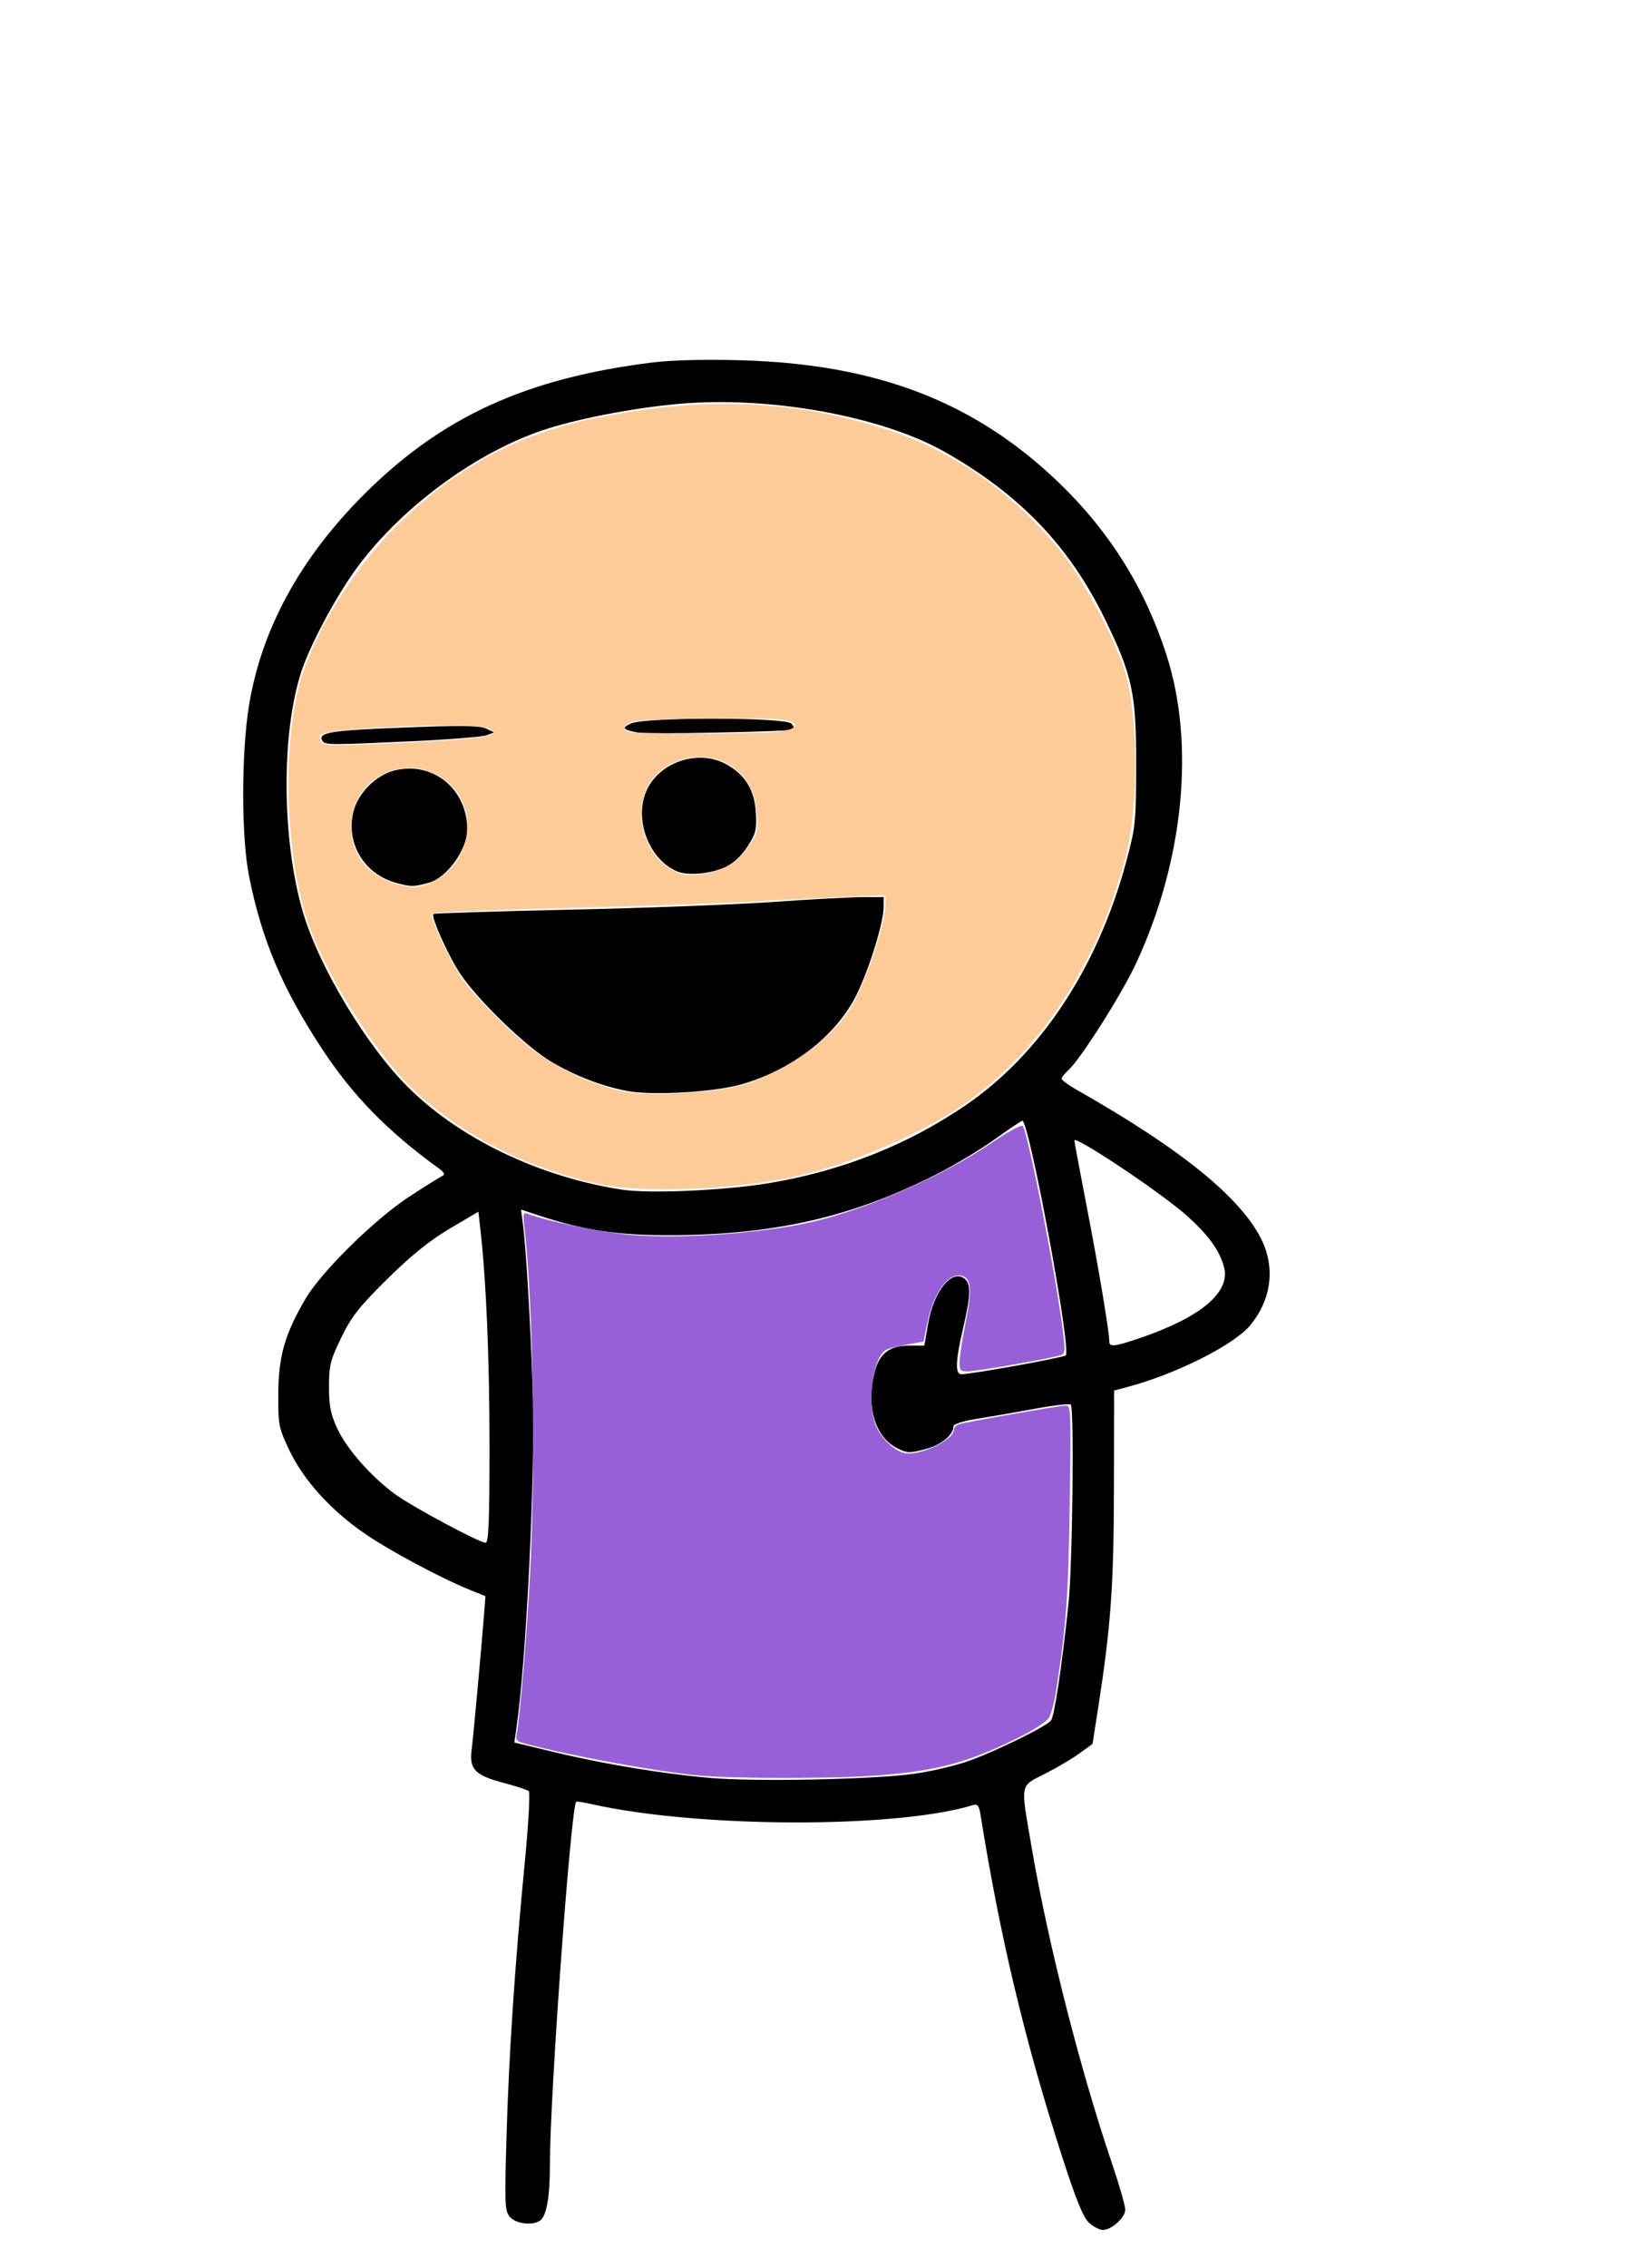 <?xml version="1.0" encoding="UTF-8" standalone="no"?>
<!-- Created with Inkscape (http://www.inkscape.org/) -->

<svg
   xmlns:dc="http://purl.org/dc/elements/1.1/"
   xmlns:cc="http://creativecommons.org/ns#"
   xmlns:rdf="http://www.w3.org/1999/02/22-rdf-syntax-ns#"
   xmlns:svg="http://www.w3.org/2000/svg"
   xmlns="http://www.w3.org/2000/svg"
   xmlns:sodipodi="http://sodipodi.sourceforge.net/DTD/sodipodi-0.dtd"
   xmlns:inkscape="http://www.inkscape.org/namespaces/inkscape"
   version="1.1"
   id="svg6775"
   width="515"
   height="713"
   viewBox="0 0 515 713"
   sodipodi:docname="avatar.svg"
   inkscape:version="0.92.2 5c3e80d, 2017-08-06">
  <defs
     id="defs6779" />
  <sodipodi:namedview
     pagecolor="#ffffff"
     bordercolor="#666666"
     borderopacity="1"
     objecttolerance="10"
     gridtolerance="10"
     guidetolerance="10"
     inkscape:pageopacity="0"
     inkscape:pageshadow="2"
     inkscape:window-width="1682"
     inkscape:window-height="1010"
     id="namedview6777"
     showgrid="false"
     inkscape:zoom="1.1176393"
     inkscape:cx="257.5"
     inkscape:cy="356.5"
     inkscape:window-x="0"
     inkscape:window-y="0"
     inkscape:window-maximized="0"
     inkscape:current-layer="svg6775" />
  <path
     style="fill:#000000"
     d="m 342.623,698.75 c -1.832,-1.656 -4.066,-7.134 -8.463,-20.75 -11.724,-36.306 -19.521,-68.958 -25.74,-107.8 -0.404,-2.526 -0.926,-3.178 -2.224,-2.778 -24.111,7.426 -86.561,7.269 -120.168,-0.302 -2.46,-0.554 -4.594,-0.886 -4.743,-0.738 C 179.59,568.076 173,658.755 173,680.368 c 0,10.554 -1.066,16.422 -3.232,17.797 -2.388,1.516 -7.416,0.882 -9.272,-1.169 -1.682,-1.859 -1.767,-3.658 -1.167,-24.75 0.737,-25.913 2.661,-54.897 5.748,-86.593 1.17,-12.016 1.744,-22.183 1.275,-22.592 -0.469,-0.409 -3.958,-1.559 -7.755,-2.555 -9.128,-2.394 -11.009,-4.302 -10.229,-10.37 0.553,-4.303 3.125,-32.387 3.984,-43.498 l 0.375,-4.862 -5.114,-2.073 C 138.474,495.998 122.271,487.307 114.541,481.964 104.02,474.69 95.521,465.296 91.115,456.069 87.653,448.821 87.502,448.055 87.556,438 c 0.062,-11.683 2.085,-18.701 8.567,-29.728 5.007,-8.517 21.721,-24.959 32.592,-32.062 5.068,-3.311 9.793,-6.271 10.5,-6.577 0.891,-0.386 0.53,-1.105 -1.179,-2.345 C 121.857,355.55 111.087,344.54 101.372,329.806 88.844,310.805 82.34,295.448 78.359,275.464 c -2.475,-12.423 -2.465,-38.955 0.02,-53.955 3.944,-23.808 16.092,-46.035 36.094,-66.034 24.453,-24.45 51.099,-36.632 90.84,-41.528 6.163,-0.759 16.576,-1.014 28,-0.686 42.846,1.232 73.65,13.171 100.163,38.82 15.682,15.171 26.651,32.747 33.414,53.539 9.165,28.178 5.559,64.965 -9.541,97.347 -4.506,9.664 -17.422,30.002 -21.235,33.438 -1.163,1.048 -2.114,2.266 -2.114,2.708 0,0.442 2.138,2.014 4.75,3.495 32.391,18.36 51.176,33.492 57.902,46.644 4.649,9.091 3.404,19.225 -3.368,27.403 -5.057,6.107 -23.263,15.271 -38.284,19.271 l -4.5,1.198 -0.057,30.688 c -0.058,30.953 -0.959,43.367 -5.059,69.689 l -1.665,10.689 -4.11,2.999 c -2.26,1.65 -7.147,4.537 -10.86,6.417 -7.994,4.048 -7.727,2.581 -4.208,23.081 5.234,30.494 15.225,69.726 25.406,99.764 C 352.177,687.027 354,693.407 354,694.631 354,697.124 349.692,701 346.921,701 c -0.995,0 -2.929,-1.012 -4.298,-2.25 z M 287.5,557.618 c 5.5,-0.764 13.375,-2.623 17.5,-4.13 9.004,-3.291 24.198,-10.784 25.65,-12.65 1.085,-1.394 3.437,-17.124 5.506,-36.838 1.258,-11.979 1.817,-61.351 0.708,-62.466 -0.349,-0.351 -5.524,0.261 -11.5,1.36 -5.976,1.099 -14.127,2.513 -18.115,3.142 -4.145,0.654 -7.26,1.64 -7.272,2.303 -0.054,2.83 -3.908,5.935 -9.008,7.258 -4.885,1.267 -5.682,1.229 -8.878,-0.43 -6.86,-3.56 -9.653,-13.081 -6.966,-23.751 C 276.615,425.5 279.855,423 286.032,423 h 4.762 l 1.159,-6.75 c 1.79,-10.429 7.589,-17.535 11.595,-14.21 1.958,1.625 1.829,5.268 -0.548,15.46 -2.385,10.227 -2.56,14.5 -0.596,14.5 3.196,0 32.159,-5.215 32.891,-5.922 1.838,-1.775 -11.676,-74.53 -13.699,-73.753 -0.631,0.242 -4.584,2.906 -8.786,5.921 -4.202,3.015 -12.065,7.753 -17.475,10.531 -26.402,13.555 -50.905,19.295 -83.335,19.521 -17.229,0.12 -28.086,-1.458 -42.293,-6.146 l -5.793,-1.912 0.549,4.13 c 1.028,7.732 2.473,32.079 3.122,52.63 0.843,26.678 -1.977,84.831 -5.172,106.636 l -0.606,4.136 12.846,3.092 c 15.426,3.713 33.881,6.755 48.846,8.054 14.22,1.234 51.164,0.484 64,-1.299 z M 154,454.655 c 0,-27.339 -1.028,-51.893 -2.844,-67.949 l -0.656,-5.794 -8.971,5.294 c -6.359,3.753 -12.071,8.351 -19.621,15.794 -8.868,8.743 -11.299,11.83 -14.529,18.447 -3.461,7.092 -3.879,8.76 -3.879,15.5 0,6.114 0.514,8.649 2.696,13.306 2.968,6.334 10.577,14.942 18.068,20.441 5.281,3.877 26.471,15.245 28.486,15.283 0.973,0.018 1.25,-6.7 1.25,-30.321 z M 358.575,420.644 c 19.417,-6.606 28.747,-14.549 26.459,-22.526 -1.481,-5.163 -4.768,-9.708 -11.351,-15.693 C 365.966,375.409 338,356.695 338,358.548 c 0,0.391 1.797,9.99 3.993,21.332 3.659,18.896 6.986,38.794 7.001,41.871 0.008,1.77 1.704,1.574 9.581,-1.106 z M 242.349,371.865 c 22.587,-3.827 42.972,-11.9 61.151,-24.218 23.682,-16.046 41.758,-43.308 50.748,-76.538 2.993,-11.063 3.143,-12.504 3.181,-30.609 0.048,-22.491 -1.175,-28.187 -9.873,-46 -11.123,-22.78 -26.78,-39.095 -50.314,-52.431 -19.853,-11.25 -55.081,-17.633 -83.477,-15.125 -14.68,1.296 -32.721,4.798 -43.341,8.413 -22.741,7.741 -47.477,26.818 -60.703,46.816 -6.284,9.502 -12.697,22.004 -15.044,29.327 -6.575,20.52 -5.897,55.896 1.495,78 5.142,15.377 17.69,36.467 29.279,49.214 16.078,17.684 42.427,30.942 70.047,35.247 8.724,1.36 32.814,0.282 46.849,-2.097 z M 197.5,342.992 c -7.857,-1.438 -16.376,-4.694 -23.99,-9.17 -7.977,-4.688 -23.249,-19.446 -28.825,-27.853 -3.659,-5.516 -9.169,-17.818 -8.349,-18.638 0.244,-0.244 19.505,-0.855 42.804,-1.36 23.299,-0.504 52.036,-1.595 63.861,-2.423 11.825,-0.828 24.538,-1.516 28.25,-1.528 L 278,282 l -0.021,3.25 c -0.031,4.862 -4.5,19.296 -8.489,27.421 -6.321,12.874 -20.427,23.801 -36.497,28.273 -8.582,2.388 -27.633,3.488 -35.493,2.049 z m -72.796,-65.426 c -10.131,-2.705 -16.009,-12.493 -13.496,-22.475 1.468,-5.831 7.053,-11.416 12.884,-12.884 C 136.132,239.176 147,247.989 147,260.783 c 0,6.269 -6.371,15.126 -12,16.684 -4.907,1.358 -5.558,1.364 -10.296,0.099 z m 88.297,-3.635 c -8.534,-3.589 -13.365,-15.56 -9.934,-24.616 3.521,-9.292 15.899,-13.924 24.915,-9.324 6.213,3.17 9.372,8.127 9.801,15.379 0.32,5.415 0.02,6.664 -2.575,10.702 -1.815,2.825 -4.423,5.278 -6.823,6.418 -4.652,2.211 -11.931,2.892 -15.384,1.44 z M 101.446,232.913 c -1.627,-2.633 2.271,-3.282 25.145,-4.187 18.156,-0.718 24.264,-0.652 26.281,0.284 l 2.628,1.219 -2.374,0.899 c -1.306,0.494 -11.656,1.333 -23,1.863 -26.351,1.232 -27.872,1.228 -28.68,-0.079 z M 201,230.332 c -5.11,-0.879 -5.649,-1.506 -2.5,-2.907 4.613,-2.053 48.78,-1.998 50.49,0.063 0.989,1.191 0.963,1.574 -0.128,1.918 -1.941,0.613 -44.856,1.443 -47.863,0.925 z"
     id="path6785"
     inkscape:connector-curvature="0" />
  <path
     style="opacity:1;fill:#fccb98;fill-opacity:1;stroke:none;stroke-width:11.339;stroke-miterlimit:4;stroke-dasharray:none;stroke-dashoffset:0;stroke-opacity:1"
     d="m 187.783,372.085 c -23.377,-5.286 -44.414,-16.299 -59.089,-30.932 -11.904,-11.87 -27.083,-36.47 -32.121,-52.056 -6.781,-20.976 -7.763,-54.483 -2.187,-74.605 4.208,-15.186 16.742,-35.608 29.867,-48.662 18.755,-18.655 38.048,-29.22 62.65,-34.309 34.485,-7.133 63.861,-5.879 93.579,3.993 21.102,7.01 41.518,21.962 55.218,40.439 6.09,8.214 14.556,24.251 17.734,33.592 4.706,13.833 5.008,43.203 0.619,60.075 -8.225,31.614 -25.057,58.212 -47.603,75.224 -14.345,10.823 -38.738,21.466 -58.257,25.418 -19.419,3.932 -47.356,4.775 -60.411,1.823 z m 41.622,-30.045 c 14.132,-2.628 31.802,-14.297 38.211,-25.232 4.896,-8.355 11,-26.632 11,-32.938 v -2.452 l -14.54,0.604 c -7.997,0.332 -20.579,0.977 -27.961,1.433 -7.382,0.456 -30.533,1.267 -51.448,1.804 -20.915,0.536 -40.515,1.192 -43.556,1.456 l -5.53,0.482 1.204,3.411 c 1.83,5.186 6.572,14.426 9.204,17.934 3.823,5.094 13.644,15.023 19.888,20.107 8.96,7.294 21.793,13.144 32.557,14.84 5.879,0.926 22.343,0.157 30.97,-1.448 z m -93.464,-64.707 c 10.462,-4.752 14.451,-18.787 7.958,-28.004 -9.992,-14.186 -32.071,-8.187 -33.318,9.053 -0.668,9.232 4.382,16.489 13.442,19.319 5.228,1.633 7.682,1.557 11.918,-0.367 z m 92.569,-4.859 c 2.703,-1.315 5.013,-3.43 7.029,-6.433 2.794,-4.162 2.973,-4.861 2.566,-10.031 -0.548,-6.976 -2.907,-11.608 -7.599,-14.923 -6.417,-4.534 -15.573,-4.112 -22.458,1.034 -10.76,8.042 -6.967,28.353 6.069,32.494 3.356,1.066 9.759,0.114 14.393,-2.141 z m -84.309,-40.018 c 11.028,-0.956 13.291,-1.831 9.158,-3.543 -4.724,-1.957 -50.263,-0.151 -52.496,2.082 -0.287,0.287 -0.262,1.201 0.056,2.03 0.526,1.371 2.093,1.449 17.334,0.868 9.216,-0.352 20.892,-0.998 25.948,-1.436 z m 99.743,-2.34 c 6.46,-0.61 8.179,-2.363 3.579,-3.65 -3.97,-1.11 -45.93,-0.696 -48.764,0.482 -2.804,1.165 -3.195,2.533 -0.895,3.134 2.455,0.642 39.356,0.669 46.079,0.034 z"
     id="path6787"
     inkscape:connector-curvature="0" />
  <path
     style="opacity:1;fill:#9860d8;fill-opacity:1;stroke:none;stroke-width:11.339;stroke-miterlimit:4;stroke-dasharray:none;stroke-dashoffset:0;stroke-opacity:1"
     d="m 219.116,558.09 c -14.075,-1.458 -39.335,-6.109 -53.55,-9.86 -3.259,-0.86 -3.416,-1.062 -2.919,-3.758 0.988,-5.359 3.152,-31.465 4.116,-49.645 1.775,-33.486 0.956,-85.48 -1.705,-108.254 -0.575,-4.92 -0.48,-5.559 0.752,-5.079 6.241,2.43 23.593,5.974 32.992,6.737 16.672,1.354 43.604,-0.76 58.787,-4.613 17.349,-4.403 39.855,-14.493 54.485,-24.427 5.198,-3.529 9.183,-5.681 9.652,-5.212 1.663,1.663 11.093,50.125 12.86,66.089 0.541,4.889 0.423,5.555 -1.062,6.01 -3.347,1.025 -26.467,5.044 -29.02,5.044 -2.365,0 -2.625,-0.288 -2.625,-2.908 -3.9e-4,-1.599 0.856,-7.208 1.902,-12.463 2.055,-10.316 1.81,-13.709 -1.053,-14.617 -4.28,-1.358 -9.039,5.143 -11.073,15.126 l -1.114,5.468 -5.351,0.964 c -2.943,0.53 -5.869,1.285 -6.503,1.676 -4.403,2.721 -6.133,18.029 -2.78,24.6 1.838,3.603 5.175,6.733 8.203,7.694 4.432,1.407 15.98,-3.808 15.98,-7.217 0,-0.661 0.743,-1.438 1.65,-1.726 2.401,-0.762 31.602,-5.859 33.57,-5.859 1.604,-5.8e-4 1.651,1.183 1.227,30.644 -0.421,29.281 -1.123,38.902 -4.323,59.277 -0.541,3.445 -1.558,7.169 -2.26,8.277 -0.702,1.108 -4.484,3.627 -8.406,5.599 -16.719,8.406 -26.598,11.088 -46.101,12.514 -13.803,1.009 -46.264,0.964 -56.333,-0.079 z"
     id="path6789"
     inkscape:connector-curvature="0" />
</svg>

